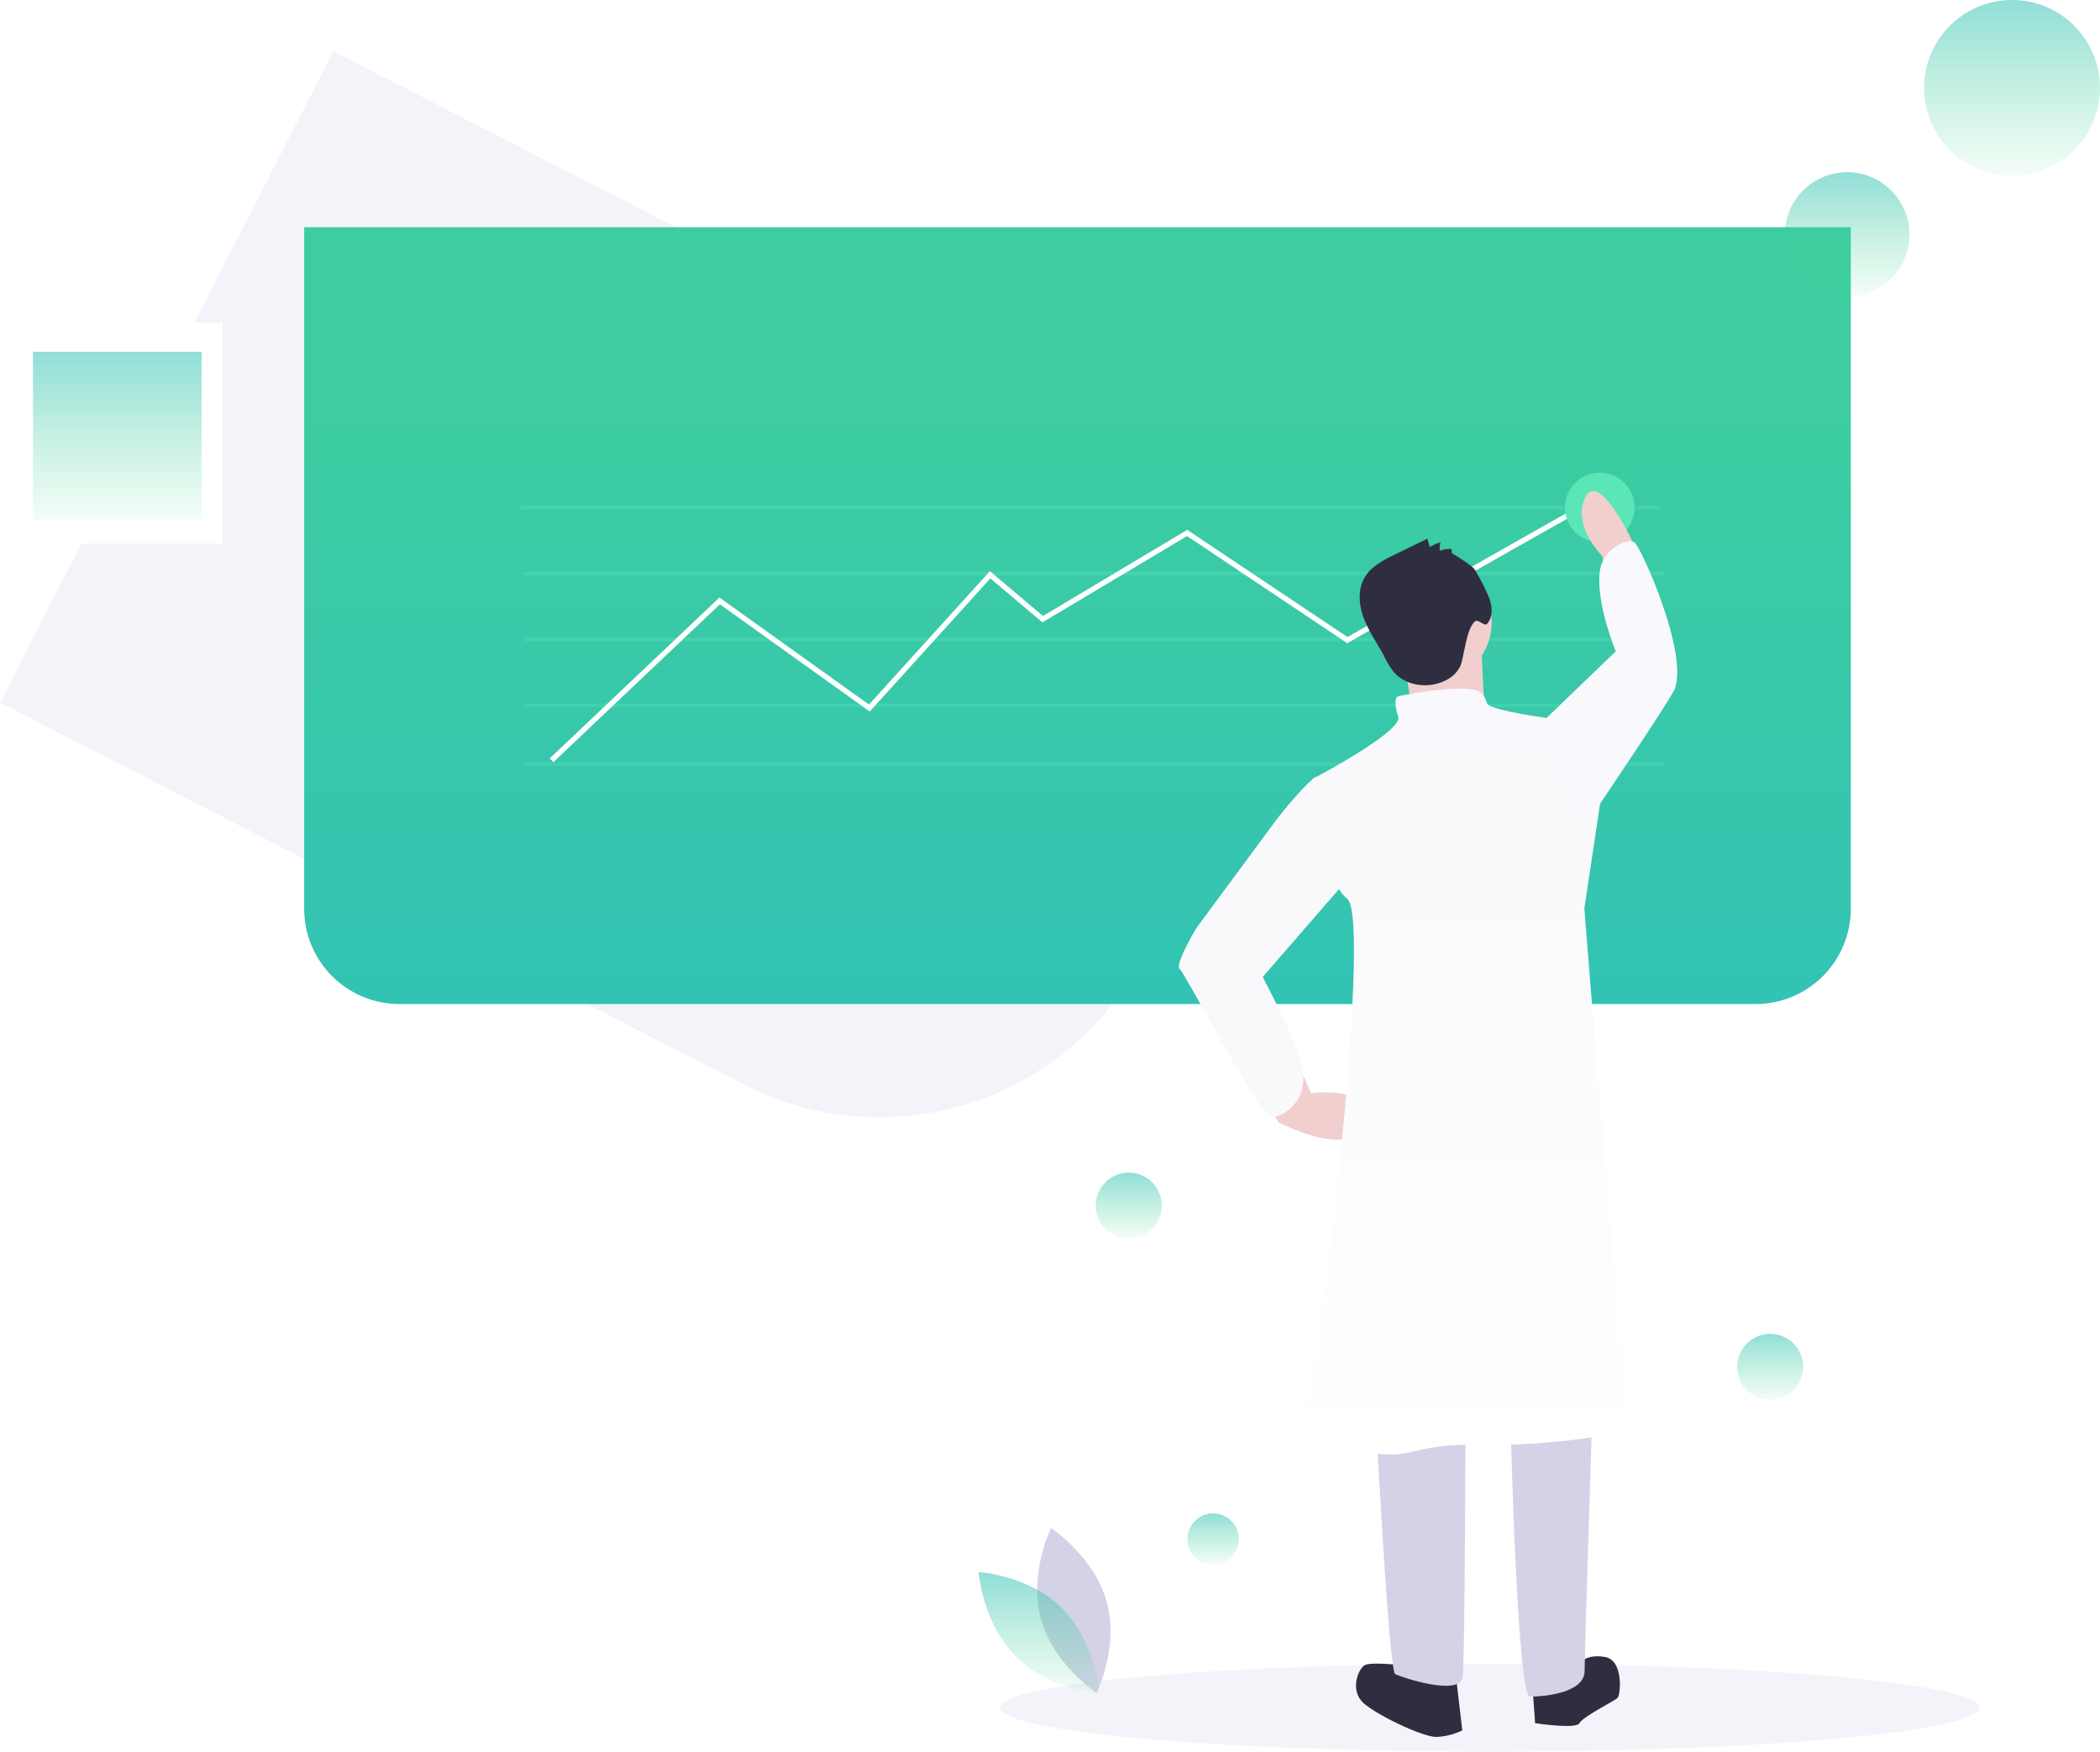 <svg xmlns="http://www.w3.org/2000/svg" xmlns:xlink="http://www.w3.org/1999/xlink" width="573" height="478" viewBox="0 0 573 478"><defs><linearGradient id="a" x1="50%" x2="50%" y1="21.825%" y2="100%"><stop offset="0%" stop-color="#3DCDA0"/><stop offset="100%" stop-color="#33C3B4"/></linearGradient><linearGradient id="b" x1="50%" x2="50%" y1="100%" y2="0%"><stop offset="0%" stop-color="#48D888" stop-opacity=".112"/><stop offset="100%" stop-color="#31C1B7"/></linearGradient><ellipse id="d" cx="400.5" cy="246" rx="27.5" ry="34"/><filter id="c" width="323.6%" height="280.9%" x="-111.8%" y="-87.5%" filterUnits="objectBoundingBox"><feMorphology in="SourceAlpha" operator="dilate" radius=".5" result="shadowSpreadOuter1"/><feOffset dy="2" in="shadowSpreadOuter1" result="shadowOffsetOuter1"/><feGaussianBlur in="shadowOffsetOuter1" result="shadowBlurOuter1" stdDeviation="20"/><feComposite in="shadowBlurOuter1" in2="SourceAlpha" operator="out" result="shadowBlurOuter1"/><feColorMatrix in="shadowBlurOuter1" values="0 0 0 0 0 0 0 0 0 0 0 0 0 0 0 0 0 0 0.5 0"/></filter><linearGradient id="e" x1="50%" x2="50%" y1="-71.038%" y2="100%"><stop offset="0%" stop-color="#F4F3F9"/><stop offset="100%" stop-color="#FFF"/></linearGradient></defs><g fill="none" fill-rule="evenodd"><path fill="#F4F3F9" fill-rule="nonzero" d="M53.082 88.006h7.646v60.349h-38.53L0 191.729l202.886 104.208c39.793 20.44 88.62 4.75 109.06-35.043l.054-.106 54-105.517L90.956 14 53.082 88.006z"/><path fill="url(#a)" d="M83 62h422v186c0 14.36-11.64 26-26 26H109c-14.36 0-26-11.64-26-26V62z"/><path fill="#5AE6B7" fill-rule="nonzero" opacity=".3" d="M142 138h311v1H142zM143 156h311v1H143zM143 192h311v1H143zM143 208h311v1H143zM143 174h311v1H143z"/><ellipse cx="406.5" cy="466" fill="#F4F3F9" fill-rule="nonzero" rx="133.5" ry="12"/><path fill="#2F2E41" fill-rule="nonzero" d="M382.169 454.396s-7.973-.891-9.745 0c-1.772.891-4.43 7.129 0 10.693S388.37 474 391.914 474a18.24 18.24 0 0 0 7.086-1.782l-1.772-15.149-15.06-2.673zm35.831 3.8l.865 12.04s11.24 1.72 12.105 0c.865-1.72 9.512-6.02 10.376-6.88.865-.86 1.73-10.32-3.458-11.18-5.188-.86-6.918 1.72-6.918 1.72l-12.97 4.3z"/><path fill="#FFF" fill-rule="nonzero" d="M150.989 208l-.989-1.033 46.295-43.908 40.81 29.211 33.002-36.409 14.471 12.24 39.364-23.503 43.724 29.244L436.292 135l.708 1.239-69.397 39.28-43.704-29.231-39.466 23.562-14.195-12.006-32.928 36.329-40.887-29.265z"/><path fill="#D3D2E7" fill-rule="nonzero" d="M284.035 441.878c3.43 12.426 15.173 20.122 15.173 20.122s6.185-12.451 2.757-24.878C298.535 424.696 286.792 417 286.792 417s-6.185 12.451-2.757 24.878z"/><path fill="url(#b)" fill-rule="nonzero" d="M289.774 438.879C298.887 447.992 300 462 300 462s-13.662-.766-22.774-9.879C268.113 443.008 267 429 267 429s13.662.766 22.774 9.879z" opacity=".537"/><circle cx="549" cy="24" r="24" fill="url(#b)" fill-rule="nonzero" opacity=".537"/><circle cx="504" cy="64" r="17" fill="url(#b)" fill-rule="nonzero" opacity=".537"/><circle cx="483" cy="373" r="9" fill="url(#b)" fill-rule="nonzero" opacity=".537"/><g opacity=".425"><use fill="#000" filter="url(#c)" xlink:href="#d"/><use fill="#D8D8D8" stroke="#979797" xlink:href="#d"/></g><circle cx="331" cy="420" r="7" fill="url(#b)" fill-rule="nonzero" opacity=".537"/><circle cx="308" cy="329" r="9" fill="url(#b)" fill-rule="nonzero" opacity=".537"/><circle cx="436.5" cy="138.5" r="9.5" fill="#5AE6B7" fill-rule="nonzero"/><path fill="#D3D2E7" fill-rule="nonzero" d="M375.44 307.78l-7.883.877s-3.503 15.785 0 36.831c3.504 21.047 7.883 42.094 7.883 42.094s3.504 68.402 5.255 69.28c1.752.876 17.518 6.138 18.394.876.876-5.261.876-125.404.876-125.404l12.262 57.879S413.98 463 417.482 463c3.504 0 14.89-.877 14.89-7.016 0-6.138 2.628-86.818 2.628-86.818s-.876-59.633-4.38-61.387c-3.503-1.753-55.18 0-55.18 0z"/><path fill="#F1CFCF" fill-rule="nonzero" d="M343.648 234s-21.052 20.279-18.42 30.859c2.631 10.58 23.684 41.439 23.684 41.439s20.175 10.58 22.806 0c2.632-10.58-14.035-7.935-14.035-7.935l-13.157-31.74 14.912-21.161L343.648 234zm94.708-31s19.078-12.34 18.636-20.818c-.441-8.478-11.942-35.21-11.942-35.21s-8.997-18.815-12.574-11.126c-3.576 7.69 4.701 15.875 4.701 15.875l5.343 26.223L428 191.877 438.356 203z"/><circle cx="391" cy="170" r="16" fill="#F1CFCF" fill-rule="nonzero"/><path fill="#F1CFCF" fill-rule="nonzero" d="M383 179.492L385.64 196l19.36-3.475s-.88-16.508-.88-18.246c0-1.738-21.12 5.213-21.12 5.213z"/><path fill="url(#e)" fill-rule="nonzero" d="M381.6 195.888s-1.886-5.462 0-5.888c3.592-.81 14.406-2.684 20.072-1.87 4 .574 3.574 3.672 4.403 4.23 2.623 1.764 15.734 3.528 15.734 3.528l14.86 22.931-4.37 29.105S442.251 374.062 444 382c1.748 7.938-1.205 9.843-21.31 11.607-20.103 1.764-23.6-.882-37.585 2.646C371.119 399.78 352.504 388.528 356 385c3.496-3.528 18.608-134.43 11.615-139.721-6.993-5.292-9.615-32.634-9.615-32.634s23.6-12.347 23.6-16.757z"/><path fill="#F9F8FC" fill-rule="nonzero" d="M420 197.971l2.615-2.657 18.261-17.57s-5.43-13.056-4.376-21.744c.762-6.281 7.602-9.347 9.5-8 1.636 1.16 14.668 29.744 11 39.93-.93 2.582-20.5 31.534-20.5 31.534L429.587 221 420 197.971z"/><path fill="#F9F9FC" fill-rule="nonzero" d="M368.54 213.767L358.984 212c-2.591 1.767-8.605 8.837-11.2 12.372-2.594 3.535-21.42 28.994-21.42 28.994-3.88 6.74-5.361 10.445-4.444 11.115 1.395 1.018 21.746 40.03 24.909 40.422 1.611.2 9.713-2.66 8.743-12.474-.398-4.033-4.08-12.636-11.045-25.807L372 234.977l-3.46-21.21z"/><path fill="#2F2E41" fill-rule="nonzero" d="M396.19 151.037l-.163-1.252a10.077 10.077 0 0 0-3.167.492 5.08 5.08 0 0 1 .196-2.25 10.193 10.193 0 0 0-2.931 1.258l-.64-2.285-8.788 4.279c-3.155 1.535-6.481 3.223-8.284 6.206-2.01 3.325-1.661 7.599-.287 11.226 1.375 3.628 3.658 6.838 5.489 10.263a25.572 25.572 0 0 0 2.494 4.194c3.318 4.085 9.775 4.91 14.452 2.445a8.309 8.309 0 0 0 4.005-4.07c.34-1.106.608-2.232.8-3.372.578-2.334 1.25-7.153 3.17-8.63.844-.65 2.518 1.505 3.218.704 1.799-2.056 1.422-5.228.304-7.711a56.016 56.016 0 0 0-3.75-7.226c-.603-.93-6.138-4.42-6.119-4.27z"/><path fill="url(#b)" fill-rule="nonzero" opacity=".537" d="M9 96h46v46H9z"/></g></svg>